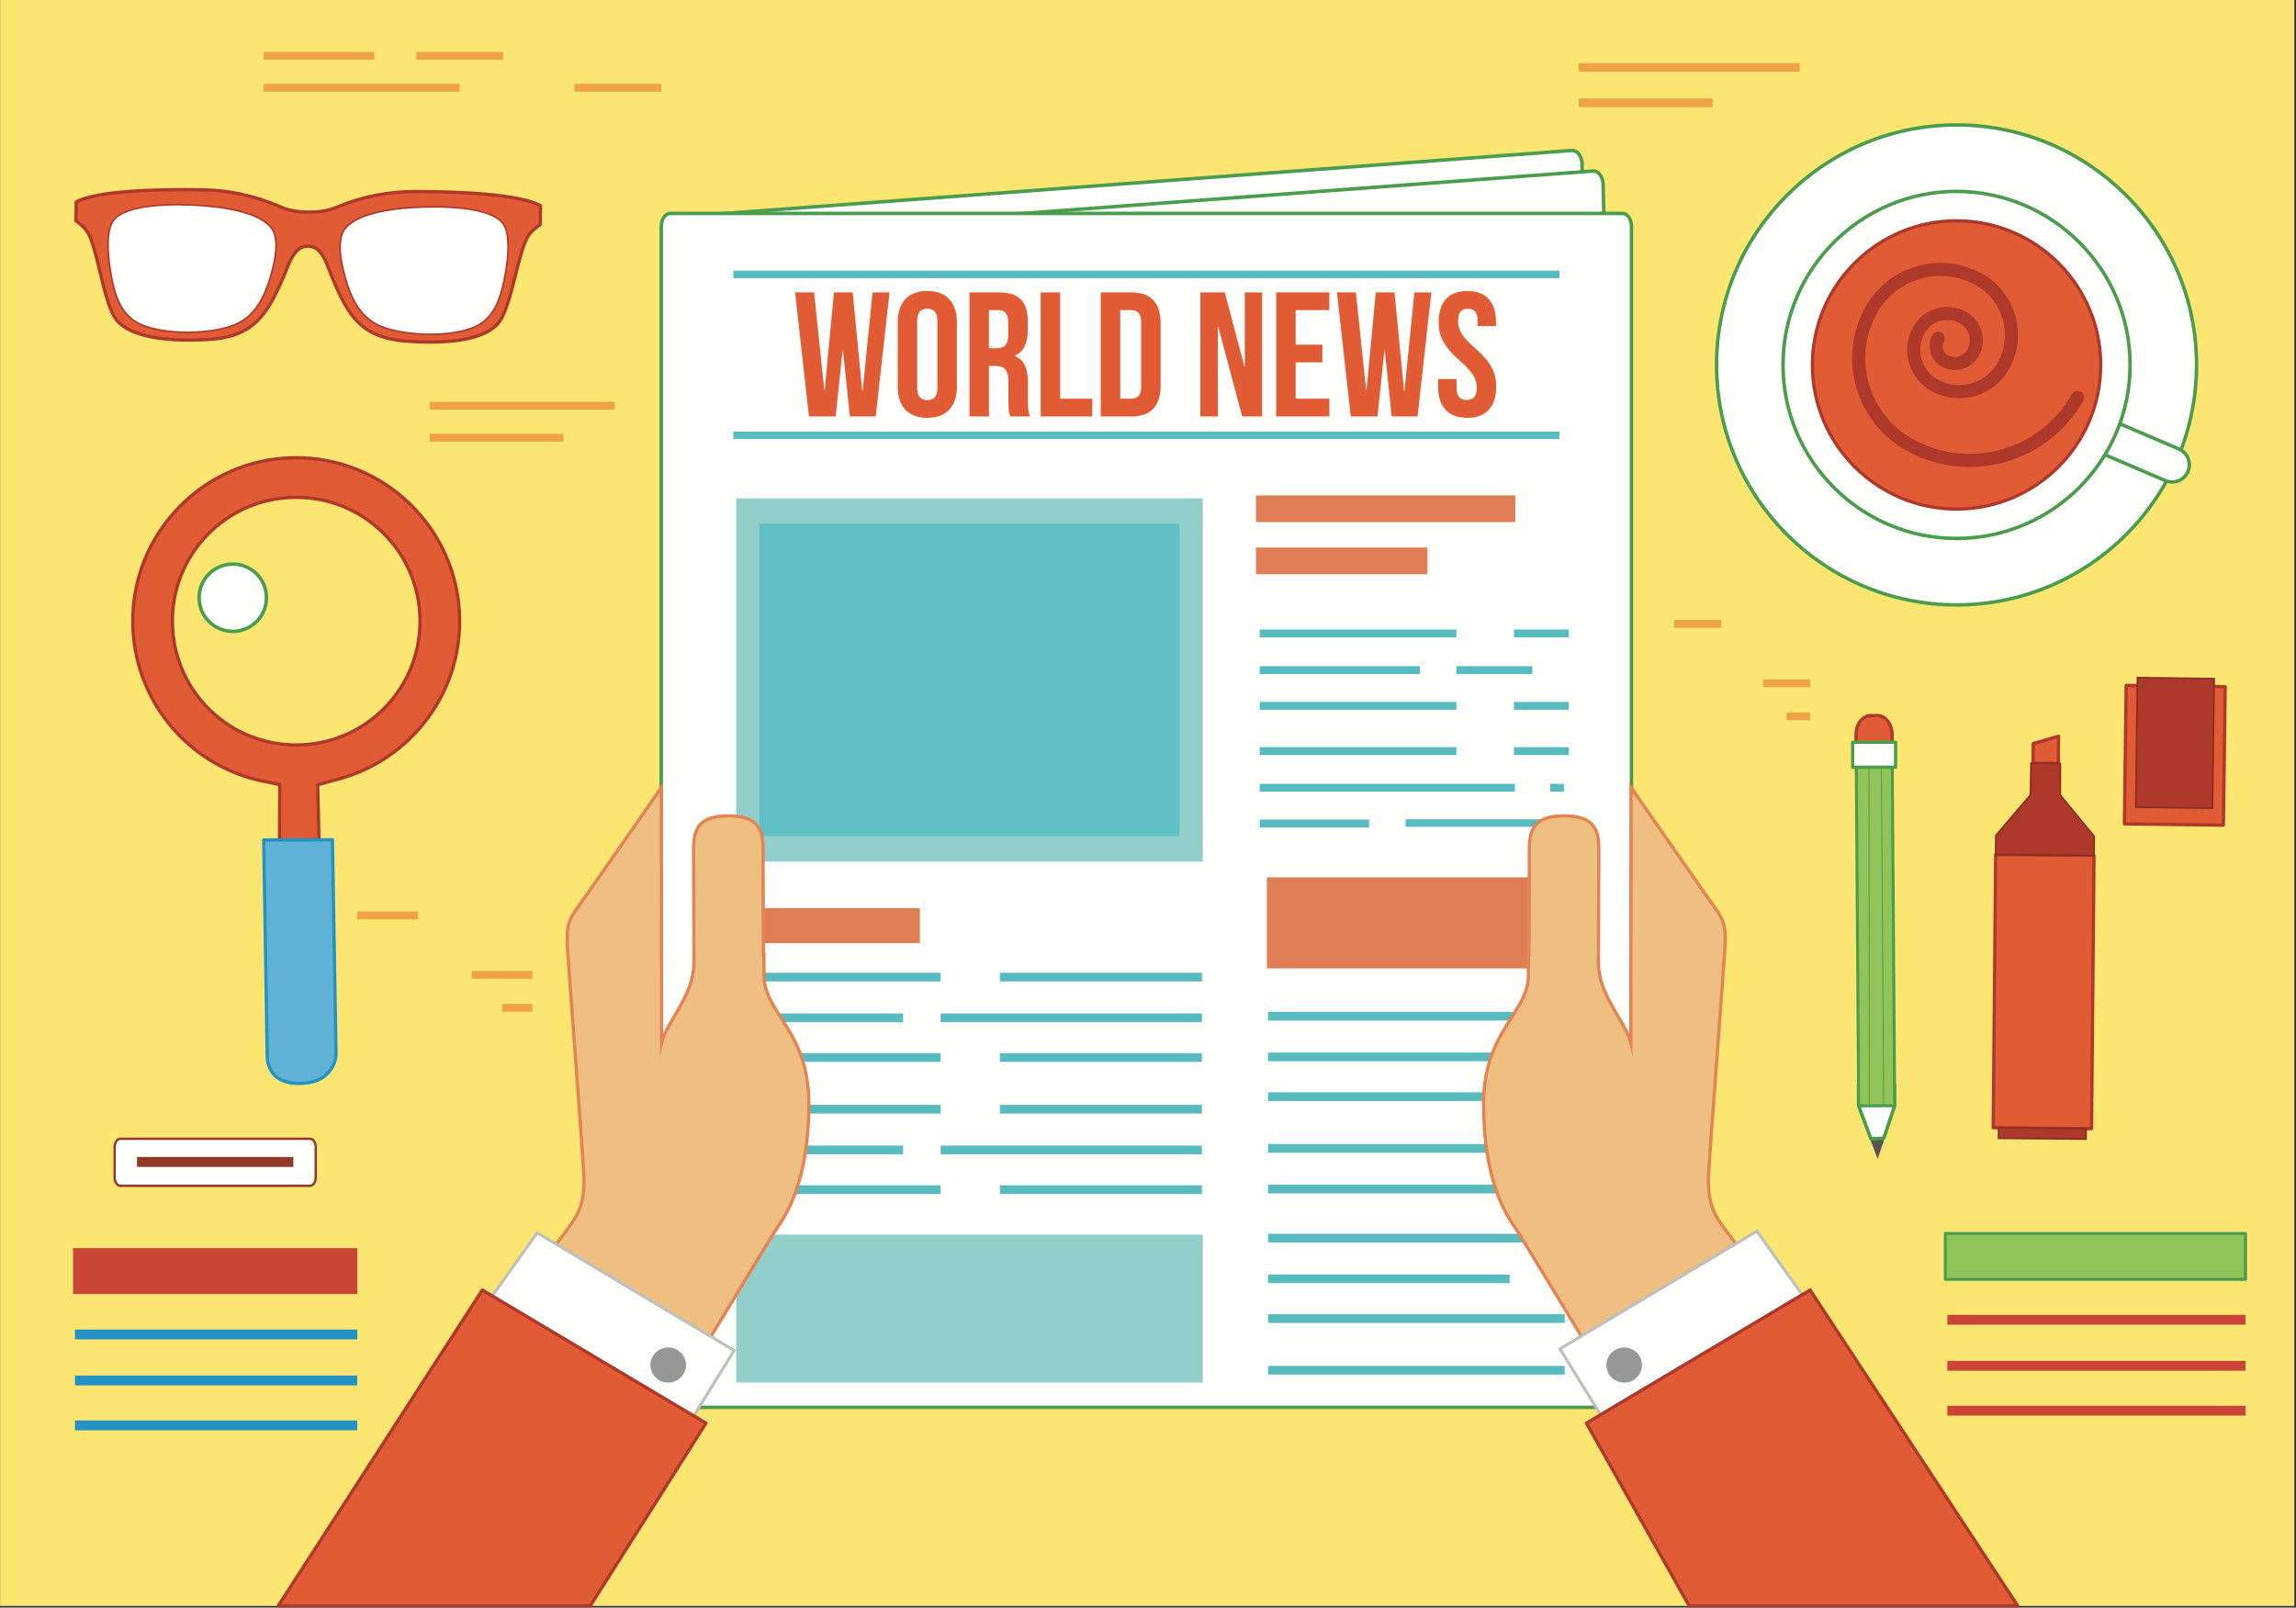 <?xml version="1.0" encoding="UTF-8"?>
<svg width="1401px" height="981px" viewBox="0 0 1401 981" version="1.1" xmlns="http://www.w3.org/2000/svg" xmlns:xlink="http://www.w3.org/1999/xlink">
    <rect x="0" y="0" width="1401" height="981" fill="#333333" stroke="none"/>
    <title>Group</title>
    <g id="Page-1" stroke="none" stroke-width="1" fill="none" fill-rule="evenodd">
        <g id="T_03">
            <g id="Group" transform="translate(0.06, 0)">
                <polygon id="Fill-1" fill="#FCE671" points="0 980 1399.92 980 1399.92 0 0 0"></polygon>
                <path d="M189.133,723.606 L73.342,723.606 C71.435,723.606 69.889,721.289 69.889,718.43 L69.889,700.112 C69.889,697.254 71.435,694.936 73.342,694.936 L189.133,694.936 C191.04,694.936 192.586,697.254 192.586,700.112 L192.586,718.43 C192.586,721.289 191.04,723.606 189.133,723.606" id="Fill-3" fill="#FFFFFE"></path>
                <path d="M73.342,695.655 C71.86,695.655 70.608,697.696 70.608,700.112 L70.608,718.431 C70.608,720.847 71.86,722.888 73.342,722.888 L189.133,722.888 C190.615,722.888 191.867,720.847 191.867,718.431 L191.867,700.112 C191.867,697.696 190.615,695.655 189.133,695.655 L73.342,695.655 Z M189.133,724.325 L73.342,724.325 C71.003,724.325 69.17,721.736 69.17,718.431 L69.17,700.112 C69.17,696.807 71.003,694.218 73.342,694.218 L189.133,694.218 C191.472,694.218 193.305,696.807 193.305,700.112 L193.305,718.431 C193.305,721.736 191.472,724.325 189.133,724.325 L189.133,724.325 Z" id="Fill-4" fill="#923A2A"></path>
                <polygon id="Fill-5" fill="#923A2A" points="83.535 712.098 178.94 712.098 178.94 706.018 83.535 706.018"></polygon>
                <polygon id="Fill-6" fill="#CB4438" points="44.508 789.672 217.967 789.672 217.967 761.653 44.508 761.653"></polygon>
                <polygon id="Fill-7" fill="#2592C4" points="45.682 817.335 217.967 817.335 217.967 811.33 45.682 811.33"></polygon>
                <polygon id="Fill-8" fill="#2592C4" points="45.682 845.415 217.967 845.415 217.967 839.41 45.682 839.41"></polygon>
                <polygon id="Fill-9" fill="#2592C4" points="45.682 872.818 217.967 872.818 217.967 866.812 45.682 866.812"></polygon>
                <polygon id="Fill-10" fill="#91C458" points="1186.96 780.715 1370.13 780.715 1370.13 752.695 1186.96 752.695"></polygon>
                <path d="M1187.86,779.813 L1369.22,779.813 L1369.22,753.597 L1187.86,753.597 L1187.86,779.813 Z M1370.13,781.616 L1186.96,781.616 C1186.46,781.616 1186.05,781.213 1186.05,780.715 L1186.05,752.695 C1186.05,752.197 1186.46,751.794 1186.96,751.794 L1370.13,751.794 C1370.62,751.794 1371.03,752.197 1371.03,752.695 L1371.03,780.715 C1371.03,781.213 1370.62,781.616 1370.13,781.616 L1370.13,781.616 Z" id="Fill-11" fill="#4C9C4E"></path>
                <polygon id="Fill-12" fill="#CB4438" points="1188.2 808.378 1370.13 808.378 1370.13 802.372 1188.2 802.372"></polygon>
                <polygon id="Fill-13" fill="#CB4438" points="1188.2 836.458 1370.13 836.458 1370.13 830.452 1188.2 830.452"></polygon>
                <polygon id="Fill-14" fill="#CB4438" points="1188.2 863.86 1370.13 863.86 1370.13 857.854 1188.2 857.854"></polygon>
                <polygon id="Fill-15" fill="#EFA246" points="963.256 43.826 1098.09 43.826 1098.09 38.543 963.256 38.543"></polygon>
                <polygon id="Fill-16" fill="#EFA246" points="963.256 65.37 1044.98 65.37 1044.98 60.087 963.256 60.087"></polygon>
                <polygon id="Fill-17" fill="#EFA246" points="262.078 250.008 375.071 250.008 375.071 245.235 262.078 245.235"></polygon>
                <polygon id="Fill-18" fill="#EFA246" points="1021.47 383.125 1050.17 383.125 1050.17 378.352 1021.47 378.352"></polygon>
                <polygon id="Fill-19" fill="#EFA246" points="262.078 269.47 343.798 269.47 343.798 264.698 262.078 264.698"></polygon>
                <polygon id="Fill-20" fill="#EFA246" points="160.862 36.482 228.276 36.482 228.276 31.709 160.862 31.709"></polygon>
                <polygon id="Fill-21" fill="#EFA246" points="160.862 55.943 280.406 55.943 280.406 51.171 160.862 51.171"></polygon>
                <polygon id="Fill-22" fill="#EFA246" points="253.905 36.482 306.906 36.482 306.906 31.709 253.905 31.709"></polygon>
                <polygon id="Fill-23" fill="#EFA246" points="350.434 55.943 403.436 55.943 403.436 51.171 350.434 51.171"></polygon>
                <polygon id="Fill-24" fill="#EFA246" points="1075.72 419.371 1104.42 419.371 1104.42 414.598 1075.72 414.598"></polygon>
                <polygon id="Fill-25" fill="#EFA246" points="1090.07 439.493 1104.42 439.493 1104.42 434.721 1090.07 434.721"></polygon>
                <polygon id="Fill-26" fill="#EFA246" points="217.967 561.019 254.919 561.019 254.919 556.247 217.967 556.247"></polygon>
                <polygon id="Fill-27" fill="#EFA246" points="287.816 597.265 324.767 597.265 324.767 592.493 287.816 592.493"></polygon>
                <polygon id="Fill-28" fill="#EFA246" points="306.291 617.388 324.767 617.388 324.767 612.615 306.291 612.615"></polygon>
                <polyline id="Fill-29" fill="#E15C34" points="1256.06 449.277 1240.59 453.766 1240.48 465.769 1255.91 465.909 1256.06 449.277"></polyline>
                <path d="M1241.49,464.778 L1254.92,464.9 L1255.05,450.612 L1241.59,454.519 L1241.49,464.778 Z M1255.91,466.909 C1255.91,466.909 1255.91,466.909 1255.9,466.909 L1240.48,466.769 C1239.92,466.764 1239.48,466.313 1239.48,465.76 L1239.59,453.757 C1239.6,453.315 1239.89,452.928 1240.31,452.805 L1255.78,448.316 C1256.08,448.229 1256.41,448.289 1256.67,448.48 C1256.92,448.671 1257.06,448.97 1257.06,449.286 L1256.91,465.918 C1256.91,466.183 1256.8,466.437 1256.61,466.622 C1256.42,466.806 1256.17,466.909 1255.91,466.909 L1255.91,466.909 Z" id="Fill-30" fill="#AE392B"></path>
                <polyline id="Fill-31" fill="#E15C34" points="1247.61 521.76 1217.69 521.489 1216.18 688.164 1246.1 688.435 1276.18 688.707 1277.69 522.032 1247.61 521.76"></polyline>
                <path d="M1217.19,687.173 L1275.19,687.698 L1276.68,523.023 L1218.68,522.498 L1217.19,687.173 Z M1276.18,689.707 C1276.18,689.707 1276.18,689.707 1276.17,689.707 L1216.17,689.164 C1215.91,689.162 1215.65,689.054 1215.47,688.865 C1215.28,688.676 1215.18,688.42 1215.18,688.155 L1216.69,521.48 C1216.7,520.928 1217.15,520.436 1217.7,520.489 L1277.7,521.032 C1277.97,521.035 1278.22,521.143 1278.41,521.331 C1278.59,521.521 1278.69,521.776 1278.69,522.041 L1277.18,688.716 C1277.18,689.266 1276.73,689.707 1276.18,689.707 L1276.18,689.707 Z" id="Fill-32" fill="#AE392B"></path>
                <polyline id="Fill-33" fill="#AE392B" points="1246.1 688.435 1219.49 688.194 1219.43 694.62 1246.04 694.861 1272.82 695.103 1272.87 688.678 1246.1 688.435"></polyline>
                <path d="M1219.94,694.125 L1272.32,694.599 L1272.37,689.173 L1219.98,688.699 L1219.94,694.125 Z M1273.31,695.608 L1218.93,695.115 L1218.99,687.689 L1273.38,688.183 L1273.31,695.608 L1273.31,695.608 Z" id="Fill-34" fill="#862E25"></path>
                <polyline id="Fill-35" fill="#AE392B" points="1257.12 485.19 1257.17 465.92 1248.12 465.838 1239.22 465.758 1238.93 485.026 1217.8 509.826 1217.69 521.489 1247.61 521.76 1277.69 522.032 1277.8 510.37 1257.12 485.19"></polyline>
                <path d="M1218.2,520.994 L1277.2,521.527 L1277.29,510.547 L1256.62,485.369 L1256.67,466.416 L1239.72,466.262 L1239.43,485.213 L1218.29,510.013 L1218.2,520.994 Z M1278.19,522.537 L1217.19,521.984 L1217.3,509.64 L1238.43,484.838 L1238.73,465.253 L1257.67,465.424 L1257.62,485.012 L1278.3,510.193 L1278.19,522.537 L1278.19,522.537 Z" id="Fill-36" fill="#862E25"></path>
                <polyline id="Fill-37" fill="#E15C34" points="1328.03 418.658 1297.34 418.263 1296.25 502.759 1326.94 503.153 1356.64 503.535 1357.73 419.04 1328.03 418.658"></polyline>
                <path d="M1297.26,501.771 L1355.65,502.522 L1356.71,420.027 L1298.32,419.275 L1297.26,501.771 Z M1356.64,504.535 L1356.63,504.535 L1296.24,503.759 C1295.97,503.755 1295.72,503.646 1295.53,503.457 C1295.35,503.267 1295.25,503.011 1295.25,502.746 L1296.33,418.25 C1296.34,417.985 1296.45,417.731 1296.64,417.546 C1296.83,417.361 1297.1,417.26 1297.35,417.263 L1357.74,418.04 C1358.29,418.047 1358.73,418.5 1358.73,419.053 L1357.64,503.548 C1357.63,504.096 1357.19,504.535 1356.64,504.535 L1356.64,504.535 Z" id="Fill-38" fill="#AE392B"></path>
                <polyline id="Fill-39" fill="#AE392B" points="1328.09 413.84 1304.19 413.532 1303.17 492.567 1327.07 492.875 1349.98 493.17 1351 414.135 1328.09 413.84"></polyline>
                <path d="M1303.68,492.074 L1349.49,492.663 L1350.49,414.628 L1304.68,414.039 L1303.68,492.074 Z M1350.48,493.677 L1302.66,493.061 L1302.67,492.561 L1303.69,413.026 L1351.51,413.641 L1351.5,414.141 L1350.48,493.677 L1350.48,493.677 Z" id="Fill-40" fill="#862E25"></path>
                <polyline id="Fill-41" fill="#535453" points="1145.65 705.786 1149.39 694.606 1141.56 694.876 1145.65 705.786"></polyline>
                <path d="M1142.27,695.352 L1145.62,704.291 L1148.69,695.131 L1142.27,695.352 Z M1145.67,707.281 L1140.85,694.4 L1150.1,694.082 L1145.67,707.281 L1145.67,707.281 Z" id="Fill-42" fill="#535453"></path>
                <path d="M1141.56,694.876 L1149.39,694.606 L1156.04,674.759 C1155.97,663.657 1155.96,662.133 1155.96,661.969 L1144.98,662.038 L1133.99,662.107 C1133.99,662.224 1134,663.538 1134.07,674.897 L1141.56,694.876" id="Fill-43" fill="#FFFFFE"></path>
                <path d="M1135.14,674.699 L1142.29,693.781 L1148.62,693.563 L1154.97,674.589 L1154.9,663.045 L1135.07,663.17 L1135.14,674.699 Z M1141.56,695.945 C1141.12,695.945 1140.72,695.67 1140.56,695.251 L1133.07,675.271 C1133.03,675.154 1133,675.029 1133,674.903 L1132.92,662.116 C1132.92,661.832 1133.03,661.56 1133.23,661.356 C1133.43,661.154 1133.7,661.04 1133.99,661.038 L1155.96,660.899 C1156.24,660.855 1156.51,661.009 1156.71,661.208 C1156.91,661.407 1157.03,661.679 1157.03,661.962 L1157.11,674.753 C1157.11,674.871 1157.09,674.988 1157.06,675.1 L1150.41,694.946 C1150.27,695.369 1149.88,695.66 1149.43,695.675 L1141.6,695.944 C1141.58,695.945 1141.57,695.945 1141.56,695.945 L1141.56,695.945 Z" id="Fill-44" fill="#4C9C4E"></path>
                <path d="M1154.46,448.227 C1154.41,441.81 1150.43,436.639 1145.58,436.67 L1141.22,436.697 C1136.35,436.728 1132.44,441.979 1132.49,448.417 L1132.54,454.624 L1154.51,454.624 L1154.46,448.227" id="Fill-45" fill="#E15C34"></path>
                <path d="M1133.53,453.624 L1153.5,453.624 L1153.46,448.235 C1153.41,442.399 1149.9,437.67 1145.62,437.67 C1145.61,437.67 1145.6,437.67 1145.59,437.67 L1141.23,437.697 C1139.56,437.708 1137.97,438.431 1136.63,439.79 C1134.64,441.815 1133.46,445.037 1133.49,448.409 L1133.53,453.624 Z M1154.51,455.624 L1132.54,455.624 C1131.99,455.624 1131.54,455.181 1131.54,454.632 L1131.49,448.425 C1131.46,444.476 1132.81,440.816 1135.21,438.385 C1136.93,436.641 1139.01,435.711 1141.21,435.697 L1145.57,435.67 C1145.59,435.67 1145.61,435.67 1145.62,435.67 C1151,435.67 1155.4,441.286 1155.46,448.219 L1155.51,454.616 C1155.51,454.882 1155.41,455.139 1155.22,455.328 C1155.03,455.518 1154.78,455.624 1154.51,455.624 L1154.51,455.624 Z" id="Fill-46" fill="#AE392B"></path>
                <path d="M1134.07,674.841 C1134.07,674.897 1156.04,674.759 1156.04,674.759 L1154.54,459.041 L1132.57,459.179 L1134.07,674.841" id="Fill-47" fill="#91C458"></path>
                <path d="M1134.97,673.952 C1137.91,673.955 1147.83,673.908 1155.13,673.863 L1153.65,459.948 L1133.48,460.075 L1134.97,673.952 Z M1138.62,675.75 C1133.71,675.75 1133.63,675.673 1133.44,675.48 C1133.27,675.313 1133.17,675.085 1133.17,674.847 L1131.67,459.185 C1131.67,458.946 1131.76,458.716 1131.93,458.545 C1132.1,458.375 1132.33,458.278 1132.57,458.277 L1154.54,458.139 C1155.04,458.139 1155.44,458.539 1155.45,459.035 L1156.94,674.754 C1156.95,674.993 1156.85,675.223 1156.68,675.394 C1156.52,675.563 1156.29,675.66 1156.05,675.661 C1147.2,675.717 1141.86,675.75 1138.62,675.75 L1138.62,675.75 Z" id="Fill-48" fill="#4C9C4E"></path>
                <polyline id="Fill-49" fill="#4B9C4D" points="1148.2 459.4 1149.63 674.909 1149.07 674.916 1147.63 459.407 1148.2 459.4"></polyline>
                <polyline id="Fill-50" fill="#4B9C4D" points="1140.65 459.452 1140.78 674.967 1140.21 674.968 1140.09 459.452 1140.65 459.452"></polyline>
                <polygon id="Fill-51" fill="#FFFFFE" points="1130.44 468.192 1156.61 468.192 1156.61 452.949 1130.44 452.949"></polygon>
                <path d="M1131.44,467.192 L1155.61,467.192 L1155.61,453.949 L1131.44,453.949 L1131.44,467.192 Z M1156.61,469.192 L1130.44,469.192 C1129.88,469.192 1129.44,468.745 1129.44,468.192 L1129.44,452.949 C1129.44,452.396 1129.88,451.949 1130.44,451.949 L1156.61,451.949 C1157.16,451.949 1157.61,452.396 1157.61,452.949 L1157.61,468.192 C1157.61,468.745 1157.16,469.192 1156.61,469.192 L1156.61,469.192 Z" id="Fill-52" fill="#4C9C4E"></path>
                <path d="M1340.25,222.695 C1340.25,303.575 1274.69,369.14 1193.81,369.14 C1112.93,369.14 1047.37,303.575 1047.37,222.695 C1047.37,141.818 1112.93,76.25 1193.81,76.25 C1274.69,76.25 1340.25,141.818 1340.25,222.695" id="Fill-53" fill="#FFFFFE"></path>
                <path d="M1193.81,77.319 C1113.65,77.319 1048.44,142.535 1048.44,222.695 C1048.44,302.855 1113.65,368.07 1193.81,368.07 C1273.97,368.07 1339.19,302.855 1339.19,222.695 C1339.19,142.535 1273.97,77.319 1193.81,77.319 Z M1193.81,370.209 C1112.47,370.209 1046.3,304.034 1046.3,222.695 C1046.3,141.355 1112.47,75.181 1193.81,75.181 C1275.15,75.181 1341.32,141.355 1341.32,222.695 C1341.32,304.034 1275.15,370.209 1193.81,370.209 L1193.81,370.209 Z" id="Fill-54" fill="#4C9C4E"></path>
                <path d="M1334.96,287.811 C1332.65,293.128 1326.46,295.568 1321.14,293.256 L1284.26,277.48 C1278.94,275.172 1276.5,268.986 1278.81,263.669 C1281.12,258.351 1287.31,255.916 1292.62,258.225 L1329.51,274.002 C1334.83,276.311 1337.27,282.494 1334.96,287.811" id="Fill-55" fill="#FFFFFE"></path>
                <path d="M1288.44,258.42 C1287.27,258.42 1286.1,258.64 1284.98,259.082 C1282.64,260.005 1280.8,261.786 1279.79,264.095 C1278.79,266.405 1278.75,268.967 1279.67,271.311 C1280.59,273.654 1282.37,275.497 1284.68,276.5 L1321.57,292.272 C1323.88,293.28 1326.44,293.323 1328.79,292.399 C1331.13,291.476 1332.97,289.695 1333.98,287.385 C1334.98,285.075 1335.02,282.513 1334.1,280.17 C1333.18,277.828 1331.4,275.985 1329.09,274.983 L1292.2,259.208 C1290.99,258.683 1289.72,258.42 1288.44,258.42 Z M1325.33,295.202 C1323.76,295.202 1322.2,294.879 1320.72,294.236 L1283.84,278.464 C1281,277.231 1278.81,274.97 1277.68,272.095 C1276.55,269.22 1276.6,266.077 1277.83,263.243 C1279.06,260.409 1281.32,258.225 1284.2,257.092 C1287.07,255.958 1290.22,256.014 1293.05,257.244 L1329.93,273.019 C1332.77,274.251 1334.96,276.512 1336.09,279.386 C1337.22,282.26 1337.17,285.404 1335.94,288.237 C1334.71,291.071 1332.45,293.256 1329.57,294.389 C1328.2,294.931 1326.76,295.202 1325.33,295.202 L1325.33,295.202 Z" id="Fill-56" fill="#4C9C4E"></path>
                <path d="M1299.7,222.695 C1299.7,281.176 1252.29,328.584 1193.81,328.584 C1135.33,328.584 1087.92,281.176 1087.92,222.695 C1087.92,164.216 1135.33,116.806 1193.81,116.806 C1252.29,116.806 1299.7,164.216 1299.7,222.695" id="Fill-57" fill="#FFFFFE"></path>
                <path d="M1193.81,117.875 C1136.01,117.875 1088.99,164.897 1088.99,222.695 C1088.99,280.492 1136.01,327.514 1193.81,327.514 C1251.61,327.514 1298.63,280.492 1298.63,222.695 C1298.63,164.897 1251.61,117.875 1193.81,117.875 Z M1193.81,329.653 C1134.83,329.653 1086.85,281.672 1086.85,222.695 C1086.85,163.718 1134.83,115.737 1193.81,115.737 C1252.79,115.737 1300.77,163.718 1300.77,222.695 C1300.77,281.672 1252.79,329.653 1193.81,329.653 L1193.81,329.653 Z" id="Fill-58" fill="#4C9C4E"></path>
                <path d="M1281.77,222.695 C1281.77,271.276 1242.39,310.658 1193.81,310.658 C1145.23,310.658 1105.85,271.276 1105.85,222.695 C1105.85,174.114 1145.23,134.732 1193.81,134.732 C1242.39,134.732 1281.77,174.114 1281.77,222.695" id="Fill-59" fill="#E15C34"></path>
                <path d="M1193.81,135.732 C1145.86,135.732 1106.85,174.743 1106.85,222.695 C1106.85,270.646 1145.86,309.658 1193.81,309.658 C1241.76,309.658 1280.77,270.646 1280.77,222.695 C1280.77,174.743 1241.76,135.732 1193.81,135.732 Z M1193.81,311.658 C1144.76,311.658 1104.85,271.75 1104.85,222.695 C1104.85,173.641 1144.76,133.732 1193.81,133.732 C1242.87,133.732 1282.77,173.641 1282.77,222.695 C1282.77,271.75 1242.87,311.658 1193.81,311.658 L1193.81,311.658 Z" id="Fill-60" fill="#AE392B"></path>
                <path d="M1201.76,284.997 C1188.29,284.997 1174.97,281.537 1162.91,274.749 C1147.92,266.316 1137.12,252.552 1132.49,235.993 C1127.85,219.434 1129.94,202.061 1138.38,187.076 C1145.23,174.901 1156.41,166.123 1169.86,162.358 C1183.32,158.594 1197.43,160.294 1209.61,167.145 C1230.1,178.675 1237.38,204.726 1225.86,225.217 C1216.41,241.992 1195.08,247.961 1178.31,238.521 C1171.62,234.758 1166.8,228.615 1164.73,221.225 C1162.66,213.835 1163.6,206.082 1167.36,199.394 C1173.79,187.964 1188.32,183.899 1199.75,190.331 C1204.37,192.928 1207.69,197.167 1209.12,202.267 C1210.55,207.367 1209.9,212.718 1207.31,217.333 C1202.8,225.34 1192.62,228.187 1184.61,223.682 C1181.33,221.832 1178.95,218.811 1177.94,215.176 C1176.92,211.542 1177.38,207.729 1179.23,204.439 C1180.31,202.515 1182.75,201.831 1184.68,202.916 C1186.6,203.999 1187.29,206.438 1186.2,208.363 C1185.4,209.79 1185.2,211.444 1185.64,213.021 C1186.08,214.597 1187.11,215.908 1188.54,216.71 C1192.7,219.051 1197.99,217.571 1200.33,213.41 C1201.88,210.657 1202.27,207.465 1201.42,204.422 C1200.57,201.38 1198.58,198.852 1195.83,197.302 C1188.24,193.034 1178.6,195.733 1174.33,203.317 C1171.62,208.143 1170.94,213.737 1172.43,219.069 C1173.93,224.402 1177.41,228.834 1182.23,231.549 C1195.16,238.827 1211.61,234.226 1218.88,221.293 C1228.25,204.647 1222.33,183.484 1205.68,174.117 C1195.37,168.313 1183.41,166.875 1172.02,170.063 C1160.62,173.251 1151.15,180.687 1145.35,190.999 C1137.96,204.122 1136.13,219.336 1140.19,233.837 C1144.25,248.338 1153.71,260.392 1166.83,267.777 C1183.47,277.138 1202.76,279.462 1221.14,274.317 C1239.53,269.173 1254.81,257.178 1264.17,240.542 C1265.25,238.617 1267.69,237.932 1269.62,239.017 C1271.54,240.1 1272.22,242.54 1271.14,244.464 C1260.73,262.964 1243.74,276.302 1223.3,282.021 C1216.18,284.012 1208.95,284.997 1201.76,284.997" id="Fill-61" fill="#AE392B"></path>
                <path d="M235.008,431.619 C206.043,461.569 158.099,462.377 128.135,433.408 C98.181,404.429 97.376,356.459 126.35,326.499 C155.326,296.538 203.277,295.741 233.245,324.724 C263.204,353.697 263.993,401.648 235.008,431.619 Z M179.01,279.355 C152.377,279.802 127.508,290.598 108.987,309.749 C90.476,328.889 80.526,354.097 80.975,380.724 C81.734,426.135 113.069,465.31 157.152,475.997 L170.609,478.784 L170.466,535.598 L195.096,533.442 L193.782,478.903 L207.448,475.136 C224.47,470.403 240.001,461.142 252.363,448.36 C270.877,429.216 280.829,404.025 280.392,377.402 C279.456,322.425 233.988,278.452 179.01,279.355 L179.01,279.355 Z" id="Fill-62" fill="#E15C34"></path>
                <path d="M180.72,304.497 C180.293,304.497 179.87,304.5 179.442,304.507 C159.497,304.839 140.897,312.896 127.069,327.195 C98.475,356.762 99.265,404.086 128.831,432.689 C143.287,446.665 161.991,453.618 180.667,453.62 C200.188,453.62 219.681,446.028 234.289,430.923 C262.891,401.349 262.11,354.031 232.55,325.442 C218.554,311.907 200.19,304.497 180.72,304.497 Z M180.667,455.619 C161.487,455.619 142.286,448.479 127.441,434.126 C97.082,404.757 96.27,356.164 125.632,325.804 C139.831,311.122 158.93,302.848 179.409,302.508 C199.894,302.182 219.254,309.802 233.94,324.005 C264.293,353.359 265.095,401.947 235.726,432.314 L235.008,431.619 L235.726,432.314 C220.728,447.822 200.709,455.619 180.667,455.619 Z M179.027,280.354 C152.662,280.797 128.043,291.483 109.706,310.444 C91.378,329.395 81.53,354.348 81.975,380.707 C82.726,425.658 113.737,464.443 157.387,475.025 L170.811,477.805 C171.277,477.901 171.61,478.311 171.609,478.787 L171.469,534.506 L194.074,532.527 L192.783,478.927 C192.771,478.468 193.074,478.061 193.517,477.939 L207.183,474.172 C224.028,469.488 239.403,460.322 251.644,447.665 C269.97,428.716 279.824,403.769 279.392,377.418 C278.465,323.004 233.43,279.44 179.027,280.354 Z M170.466,536.598 C170.217,536.598 169.975,536.504 169.79,536.334 C169.583,536.145 169.466,535.876 169.466,535.595 L169.607,479.598 L156.949,476.976 C112.381,466.172 80.742,426.602 79.975,380.74 C79.521,353.848 89.569,328.389 108.268,309.054 C126.977,289.709 152.094,278.806 178.994,278.354 C234.484,277.414 280.447,321.868 281.392,377.385 C281.832,404.27 271.779,429.723 253.082,449.056 C240.594,461.968 224.906,471.32 207.716,476.1 L194.801,479.659 L196.096,533.417 C196.108,533.945 195.709,534.392 195.184,534.438 L170.554,536.594 C170.524,536.598 170.495,536.598 170.466,536.598 L170.466,536.598 Z" id="Fill-63" fill="#AE392B"></path>
                <path d="M163.02,645.228 C163.031,645.41 163.038,651.729 167.587,656.223 C171.023,659.609 176.25,661.272 183.122,661.154 C190.413,661.022 196.061,658.958 199.876,655.013 C204.466,650.267 204.962,644.251 204.975,644.206 L202.808,512.475 L160.862,512.602 L163.02,645.228" id="Fill-64" fill="#61B2D7"></path>
                <path d="M164.02,645.207 C164.02,645.223 164.021,645.237 164.021,645.242 C164.049,646.28 164.384,651.654 168.29,655.511 C171.532,658.705 176.526,660.27 183.105,660.154 C190.135,660.026 195.536,658.063 199.157,654.317 C203.083,650.259 203.855,645.192 203.975,644.155 L201.825,513.477 L161.878,513.599 L164.02,645.207 Z M182.444,662.16 C175.638,662.16 170.406,660.403 166.886,656.935 C162.434,652.539 162.053,646.468 162.021,645.296 C162.021,645.292 162.02,645.247 162.02,645.244 L159.862,512.618 C159.857,512.351 159.96,512.093 160.148,511.901 C160.335,511.71 160.591,511.603 160.859,511.602 L202.805,511.475 C202.806,511.475 202.807,511.475 202.808,511.475 C203.354,511.475 203.799,511.912 203.808,512.458 L205.976,644.189 C205.976,644.241 205.973,644.293 205.966,644.344 C205.837,645.479 204.992,651.162 200.595,655.708 C196.592,659.848 190.72,662.016 183.14,662.154 C182.906,662.158 182.674,662.16 182.444,662.16 L182.444,662.16 Z" id="Fill-65" fill="#2592C4"></path>
                <path d="M156.274,349.981 C164.43,357.869 164.647,370.875 156.759,379.032 C148.871,387.188 135.865,387.405 127.708,379.517 C119.552,371.629 119.334,358.623 127.223,350.466 C135.111,342.31 148.117,342.093 156.274,349.981" id="Fill-66" fill="#FFFFFE"></path>
                <path d="M141.994,345.283 C136.897,345.283 131.806,347.265 127.991,351.209 C124.375,354.949 122.431,359.873 122.518,365.075 C122.605,370.276 124.712,375.132 128.452,378.749 C136.171,386.213 148.524,386.007 155.991,378.289 C159.607,374.549 161.551,369.625 161.464,364.423 C161.377,359.222 159.269,354.366 155.53,350.749 C151.755,347.099 146.872,345.283 141.994,345.283 Z M141.987,386.353 C136.573,386.353 131.155,384.338 126.965,380.286 C122.815,376.272 120.476,370.883 120.379,365.11 C120.283,359.338 122.44,353.873 126.454,349.723 C134.739,341.156 148.449,340.926 157.017,349.212 C161.167,353.226 163.506,358.615 163.602,364.388 C163.699,370.16 161.541,375.625 157.528,379.775 C153.295,384.152 147.644,386.353 141.987,386.353 L141.987,386.353 Z" id="Fill-67" fill="#4C9C4E"></path>
                <path d="M307.913,166.392 C305.409,180.712 301.781,191.752 292.226,197.562 C278.246,206.069 243.301,205.096 229.181,197.042 C219.735,191.662 214.572,182.069 210.896,168.675 C209.118,162.206 206.478,151.345 208.895,143.526 C212.383,132.264 234.081,128.178 251.362,127.121 C269.634,126.006 299.946,126.507 306.834,137.28 C310.805,143.486 309.568,156.935 307.913,166.392 Z M164.64,168.293 C160.746,181.625 155.428,191.131 145.892,196.354 C131.64,204.174 96.684,204.57 82.848,195.834 C73.389,189.866 69.941,178.768 67.675,164.408 C66.177,154.926 65.165,141.459 69.238,135.319 C76.303,124.661 106.618,124.66 124.867,126.076 C142.127,127.419 163.756,131.863 167.055,143.181 C169.343,151.039 166.527,161.855 164.64,168.293 Z M329.786,125.561 C316.849,118.307 279.075,116.914 253.266,116.862 C237.287,116.83 221.453,119.904 206.654,125.928 C204.405,126.844 202.79,127.486 202.419,127.598 C198.203,128.864 194.029,129.404 189.887,129.444 L189.887,129.393 C189.291,129.416 188.692,129.43 188.094,129.433 C187.491,129.42 186.892,129.396 186.296,129.363 L186.296,129.414 C182.158,129.306 177.992,128.697 173.797,127.362 C173.424,127.243 171.786,126.56 169.512,125.592 C154.833,119.341 139.075,116.02 123.122,115.789 C97.325,115.415 59.52,116.186 46.434,123.235 C46.425,123.239 46.42,123.249 46.421,123.258 C46.519,130.25 46.219,134.576 46.212,134.659 C46.212,134.663 46.212,134.658 46.212,134.661 C46.297,134.719 51.621,138.477 53.612,142 C60.004,153.319 63.366,187.415 71.819,196.188 C82.37,207.129 106.561,208.256 126.405,207.217 C155.835,205.681 163.488,190.621 173.017,168.802 C176.232,161.434 178.75,151.635 186.123,150.377 L186.123,150.378 C186.749,150.286 187.347,150.241 187.923,150.238 C188.492,150.25 189.089,150.305 189.714,150.408 L189.714,150.406 C197.066,151.787 199.42,161.626 202.513,169.046 C211.683,191.019 219.084,206.203 248.488,208.225 C268.312,209.592 292.516,208.864 303.243,198.098 C311.841,189.467 315.492,155.429 322.073,144.216 C324.033,140.872 329.122,137.364 329.619,137.026 L329.786,125.561 L329.786,125.561 Z" id="Fill-68" fill="#E15C34"></path>
                <path d="M108.523,126.424 C91.046,126.424 74.701,128.889 70.071,135.872 C67.046,140.431 66.533,150.775 68.663,164.252 C70.919,178.551 74.285,189.25 83.382,194.988 C97.507,203.906 131.873,202.906 145.411,195.477 C153.961,190.794 159.425,182.58 163.68,168.013 C163.68,168.013 163.68,168.013 163.681,168.012 C165.74,160.986 168.231,150.796 166.095,143.46 C162.549,131.295 136.027,127.948 124.789,127.074 C119.471,126.661 113.941,126.424 108.523,126.424 Z M114.081,203.288 C101.803,203.288 89.519,201.229 82.314,196.679 C72.581,190.54 69.028,179.4 66.687,164.564 C65.391,156.357 63.889,141.572 68.404,134.766 C76.638,122.346 113.765,124.212 124.944,125.08 C139.418,126.206 164.26,130.018 168.015,142.901 C170.298,150.74 167.73,161.308 165.6,168.575 C161.241,183.497 155.311,192.335 146.373,197.231 C139.297,201.114 126.692,203.288 114.081,203.288 Z M264.521,127.712 C260.132,127.712 255.713,127.857 251.423,128.119 C240.173,128.807 213.6,131.716 209.851,143.822 C207.597,151.112 209.918,161.346 211.86,168.41 C215.877,183.045 221.205,191.348 229.676,196.172 C243.088,203.823 277.434,205.392 291.706,196.708 C300.893,191.121 304.435,180.479 306.928,166.219 C309.281,152.778 308.94,142.427 305.992,137.819 C301.206,130.335 283.159,127.712 264.521,127.712 Z M262.675,204.515 C249.472,204.515 236.03,202.1 228.685,197.91 C219.831,192.867 214.047,183.932 209.932,168.94 C207.923,161.635 205.532,151.021 207.94,143.23 C211.91,130.411 236.811,127.009 251.301,126.123 C262.498,125.44 299.649,124.187 307.677,136.742 C312.078,143.621 310.331,158.379 308.897,166.564 C306.311,181.36 302.575,192.439 292.746,198.417 C285.822,202.629 274.342,204.515 262.675,204.515 Z M187.918,149.238 C188.57,149.251 189.221,149.313 189.876,149.421 C196.567,150.676 199.414,158.18 201.926,164.801 C202.439,166.153 202.923,167.43 203.436,168.661 C212.883,191.298 220.116,205.272 248.557,207.228 C275.989,209.118 294.148,205.81 302.535,197.393 C307.212,192.697 310.437,179.88 313.557,167.486 C315.989,157.821 318.287,148.693 321.211,143.71 C323.009,140.642 327.201,137.51 328.626,136.499 L328.777,126.153 C318.644,120.881 291.9,117.94 253.264,117.862 C253.18,117.862 253.096,117.862 253.012,117.862 C237.159,117.862 221.69,120.887 207.031,126.855 C203.653,128.229 202.945,128.484 202.706,128.555 C198.621,129.783 194.431,130.4 189.897,130.444 C189.777,130.442 189.699,130.431 189.606,130.403 C189.104,130.42 188.601,130.43 188.101,130.433 C187.562,130.422 187.047,130.403 186.538,130.377 C186.451,130.403 186.36,130.416 186.269,130.414 C181.738,130.295 177.559,129.609 173.494,128.314 C173.251,128.237 172.534,127.966 169.12,126.512 C154.51,120.291 139.029,117.02 123.107,116.789 C84.473,116.225 57.665,118.733 47.428,123.845 C47.488,129.174 47.32,132.838 47.245,134.174 C48.625,135.2 52.731,138.408 54.483,141.508 C57.314,146.521 59.506,155.65 61.828,165.315 C64.827,177.799 67.927,190.708 72.54,195.494 C80.79,204.048 98.894,207.659 126.353,206.219 C154.821,204.733 162.283,190.88 172.101,168.402 C172.634,167.18 173.14,165.911 173.675,164.567 C176.296,157.989 179.267,150.533 185.954,149.391 C186.639,149.291 187.292,149.241 187.918,149.238 Z M262.497,209.738 C258.102,209.738 253.411,209.567 248.419,209.223 C219.397,207.227 211.367,192.858 201.59,169.431 C201.064,168.17 200.552,166.818 200.056,165.51 C197.617,159.082 195.096,152.434 189.529,151.389 C188.987,151.301 188.432,151.249 187.902,151.238 C187.392,151.241 186.834,151.284 186.268,151.367 C180.709,152.315 178.078,158.92 175.533,165.308 C175.015,166.607 174.48,167.95 173.934,169.202 C163.773,192.465 155.508,206.7 126.457,208.216 C98.392,209.685 79.769,205.872 71.1,196.882 C66.109,191.704 62.944,178.526 59.883,165.782 C57.595,156.257 55.435,147.26 52.742,142.492 C50.883,139.203 45.69,135.515 45.638,135.478 C45.352,135.276 45.191,134.937 45.213,134.588 C45.219,134.545 45.518,130.201 45.42,123.272 C45.415,122.913 45.617,122.555 45.927,122.373 C58.934,115.366 95.091,114.382 123.137,114.789 C139.319,115.023 155.054,118.349 169.904,124.672 C173.143,126.051 173.923,126.352 174.101,126.409 C177.898,127.618 181.806,128.272 186.037,128.406 C186.138,128.374 186.244,128.358 186.351,128.365 C186.936,128.397 187.524,128.42 188.117,128.433 C188.675,128.43 189.263,128.416 189.849,128.394 C189.963,128.388 190.082,128.405 190.192,128.44 C194.414,128.374 198.323,127.784 202.131,126.64 C202.305,126.588 203.075,126.306 206.277,125.002 C221.255,118.905 237.057,115.86 253.268,115.862 C281.318,115.918 317.448,117.496 330.275,124.689 C330.595,124.868 330.791,125.208 330.786,125.576 L330.619,137.041 C330.614,137.367 330.451,137.67 330.181,137.853 C328.193,139.206 324.429,142.174 322.936,144.722 C320.156,149.458 317.893,158.452 315.497,167.974 C312.311,180.631 309.018,193.719 303.952,198.804 C296.707,206.075 282.79,209.738 262.497,209.738 L262.497,209.738 Z" id="Fill-69" fill="#AE392B"></path>
                <path d="M306.855,137.288 C299.967,126.516 269.658,126.015 251.387,127.131 C234.107,128.186 212.407,132.271 208.922,143.535 C206.5,151.354 209.141,162.214 210.919,168.687 C214.597,182.075 219.756,191.669 229.203,197.052 C243.327,205.105 278.268,206.079 292.25,197.572 C301.803,191.759 305.435,180.722 307.937,166.396 C309.594,156.942 310.829,143.495 306.855,137.288" id="Fill-70" fill="#FFFFFE"></path>
                <path d="M124.853,126.069 C106.605,124.652 76.289,124.652 69.226,135.312 C65.156,141.45 66.167,154.915 67.662,164.397 C69.929,178.762 73.378,189.859 82.838,195.828 C96.672,204.564 131.627,204.169 145.881,196.348 C155.416,191.121 160.734,181.615 164.631,168.286 C166.517,161.846 169.334,151.028 167.044,143.174 C163.746,131.854 142.115,127.411 124.853,126.069" id="Fill-71" fill="#FFFFFE"></path>
                <path d="M494.703,856.723 L417.914,140.185 C417.45,135.85 419.515,132.041 422.504,131.72 L958.986,91.828 C961.975,91.508 964.8,94.792 965.265,99.128 L982.008,797.842 L494.703,856.723" id="Fill-72" fill="#FFFFFE"></path>
                <path d="M959.389,92.875 C959.292,92.875 959.196,92.875 959.1,92.891 L422.583,132.787 C420.248,133.038 418.581,136.375 418.977,140.071 L495.651,855.531 L980.916,796.896 L964.195,99.153 C963.821,95.693 961.656,92.875 959.389,92.875 Z M494.704,857.792 C494.463,857.792 494.228,857.711 494.038,857.56 C493.814,857.382 493.671,857.121 493.64,856.837 L416.851,140.299 C416.323,135.366 418.807,131.041 422.39,130.657 L958.906,90.761 C962.442,90.375 965.799,94.081 966.328,99.014 L983.077,797.816 C983.09,798.367 982.683,798.837 982.136,798.903 L494.832,857.784 C494.789,857.792 494.746,857.792 494.704,857.792 L494.704,857.792 Z" id="Fill-73" fill="#4C9C4E"></path>
                <path d="M500.956,830.032 L430.782,152.737 C430.317,148.402 432.382,144.593 435.371,144.273 L971.853,104.38 C974.842,104.06 977.668,107.345 978.132,111.68 L994.876,810.394 L500.956,830.032" id="Fill-74" fill="#FFFFFE"></path>
                <path d="M972.257,105.428 C972.16,105.428 972.064,105.428 971.968,105.444 L435.451,145.339 C433.116,145.59 431.449,148.927 431.845,152.624 L501.916,828.924 L993.781,809.367 L977.063,111.706 C976.689,108.245 974.524,105.428 972.257,105.428 Z M500.955,831.102 C500.41,831.102 499.949,830.689 499.892,830.143 L429.718,152.848 C429.19,147.918 431.675,143.593 435.258,143.209 L971.774,103.314 C975.325,102.94 978.667,106.634 979.196,111.566 L995.945,810.368 C995.959,810.952 995.502,811.438 994.919,811.462 L500.998,831.102 C500.983,831.102 500.969,831.102 500.955,831.102 L500.955,831.102 Z" id="Fill-75" fill="#4C9C4E"></path>
                <path d="M995.451,858.804 L995.451,138.163 C995.451,133.803 992.992,130.235 989.986,130.235 L408.901,130.235 C405.895,130.235 403.436,133.803 403.436,138.163 L403.436,858.804 L995.451,858.804" id="Fill-76" fill="#FFFFFE"></path>
                <path d="M404.505,857.734 L994.382,857.734 L994.382,138.163 C994.382,134.445 992.368,131.305 989.985,131.305 L408.901,131.305 C406.518,131.305 404.505,134.445 404.505,138.163 L404.505,857.734 Z M995.451,859.873 L403.436,859.873 C402.845,859.873 402.367,859.395 402.367,858.804 L402.367,138.163 C402.367,133.202 405.298,129.166 408.901,129.166 L989.985,129.166 C993.589,129.166 996.52,133.202 996.52,138.163 L996.52,858.804 C996.52,859.395 996.042,859.873 995.451,859.873 L995.451,859.873 Z" id="Fill-77" fill="#4C9C4E"></path>
                <polyline id="Fill-78" fill="#E15C34" points="514.298 213.787 514.082 213.787 509.865 254.117 493.539 254.117 485.105 178.43 496.674 178.43 502.945 238.114 503.162 238.114 508.784 178.43 520.245 178.43 526.083 238.547 526.3 238.547 532.355 178.43 542.735 178.43 534.301 254.117 518.515 254.117 514.298 213.787"></polyline>
                <path d="M559.598,236.709 C559.598,242.115 561.976,244.169 565.761,244.169 C569.545,244.169 571.924,242.115 571.924,236.709 L571.924,195.838 C571.924,190.432 569.545,188.377 565.761,188.377 C561.976,188.377 559.598,190.432 559.598,195.838 L559.598,236.709 Z M547.704,196.595 C547.704,184.485 554.083,177.565 565.761,177.565 C577.438,177.565 583.817,184.485 583.817,196.595 L583.817,235.952 C583.817,248.062 577.438,254.981 565.761,254.981 C554.083,254.981 547.704,248.062 547.704,235.952 L547.704,196.595 L547.704,196.595 Z" id="Fill-79" fill="#E15C34"></path>
                <path d="M603.385,189.242 L603.385,212.489 L608.034,212.489 C612.467,212.489 615.17,210.543 615.17,204.488 L615.17,197.027 C615.17,191.621 613.332,189.242 609.116,189.242 L603.385,189.242 Z M616.36,254.117 C615.711,252.17 615.279,250.981 615.279,244.818 L615.279,232.924 C615.279,225.896 612.9,223.301 607.494,223.301 L603.385,223.301 L603.385,254.117 L591.491,254.117 L591.491,178.43 L609.44,178.43 C621.766,178.43 627.064,184.161 627.064,195.838 L627.064,201.785 C627.064,209.57 624.577,214.543 619.279,217.03 L619.279,217.247 C625.226,219.733 627.172,225.356 627.172,233.249 L627.172,244.926 C627.172,248.603 627.28,251.306 628.47,254.117 L616.36,254.117 L616.36,254.117 Z" id="Fill-80" fill="#E15C34"></path>
                <polyline id="Fill-81" fill="#E15C34" points="634.954 178.43 646.848 178.43 646.848 243.304 666.418 243.304 666.418 254.117 634.954 254.117 634.954 178.43"></polyline>
                <path d="M683.498,189.242 L683.498,243.304 L690.202,243.304 C693.986,243.304 696.257,241.358 696.257,235.952 L696.257,196.595 C696.257,191.188 693.986,189.242 690.202,189.242 L683.498,189.242 Z M671.604,178.43 L690.418,178.43 C702.311,178.43 708.15,185.025 708.15,197.135 L708.15,235.411 C708.15,247.521 702.311,254.117 690.418,254.117 L671.604,254.117 L671.604,178.43 L671.604,178.43 Z" id="Fill-82" fill="#E15C34"></path>
                <polyline id="Fill-83" fill="#E15C34" points="743.287 199.298 743.07 199.298 743.07 254.117 732.366 254.117 732.366 178.43 747.287 178.43 759.289 223.734 759.505 223.734 759.505 178.43 770.101 178.43 770.101 254.117 757.884 254.117 743.287 199.298"></polyline>
                <polyline id="Fill-84" fill="#E15C34" points="790.532 210.327 806.858 210.327 806.858 221.139 790.532 221.139 790.532 243.304 811.075 243.304 811.075 254.117 778.639 254.117 778.639 178.43 811.075 178.43 811.075 189.242 790.532 189.242 790.532 210.327"></polyline>
                <polyline id="Fill-85" fill="#E15C34" points="844.916 213.787 844.699 213.787 840.482 254.117 824.156 254.117 815.723 178.43 827.292 178.43 833.562 238.114 833.779 238.114 839.401 178.43 850.862 178.43 856.701 238.547 856.918 238.547 862.973 178.43 873.352 178.43 864.919 254.117 849.133 254.117 844.916 213.787"></polyline>
                <path d="M895.297,177.565 C906.866,177.565 912.813,184.485 912.813,196.595 L912.813,198.974 L901.568,198.974 L901.568,195.838 C901.568,190.432 899.405,188.377 895.621,188.377 C891.837,188.377 889.675,190.432 889.675,195.838 C889.675,201.353 892.054,205.461 899.838,212.273 C909.785,221.031 912.921,227.302 912.921,235.952 C912.921,248.062 906.866,254.981 895.188,254.981 C883.512,254.981 877.457,248.062 877.457,235.952 L877.457,231.303 L888.701,231.303 L888.701,236.709 C888.701,242.115 891.08,244.061 894.864,244.061 C898.648,244.061 901.027,242.115 901.027,236.709 C901.027,231.194 898.648,227.086 890.864,220.274 C880.917,211.516 877.781,205.245 877.781,196.595 C877.781,184.485 883.727,177.565 895.297,177.565" id="Fill-86" fill="#E15C34"></path>
                <polygon id="Fill-87" fill="#DF7D55" points="772.975 590.955 954.664 590.955 954.664 535.387 772.975 535.387"></polygon>
                <polygon id="Fill-88" fill="#58BBC0" points="450.599 598.917 573.911 598.917 573.911 593.604 450.599 593.604"></polygon>
                <polygon id="Fill-89" fill="#58BBC0" points="450.599 623.76 551.01 623.76 551.01 618.447 450.599 618.447"></polygon>
                <polygon id="Fill-90" fill="#58BBC0" points="450.599 648.004 573.911 648.004 573.911 642.691 450.599 642.691"></polygon>
                <polygon id="Fill-91" fill="#58BBC0" points="610.023 598.917 733.335 598.917 733.335 593.604 610.023 593.604"></polygon>
                <polygon id="Fill-92" fill="#58BBC0" points="573.911 623.76 733.335 623.76 733.335 618.447 573.911 618.447"></polygon>
                <polygon id="Fill-93" fill="#58BBC0" points="610.023 648.004 733.335 648.004 733.335 642.691 610.023 642.691"></polygon>
                <polygon id="Fill-94" fill="#58BBC0" points="450.599 679.543 573.911 679.543 573.911 674.23 450.599 674.23"></polygon>
                <polygon id="Fill-95" fill="#58BBC0" points="450.599 704.386 551.01 704.386 551.01 699.073 450.599 699.073"></polygon>
                <polygon id="Fill-96" fill="#58BBC0" points="450.599 728.63 573.911 728.63 573.911 723.316 450.599 723.316"></polygon>
                <polygon id="Fill-97" fill="#58BBC0" points="773.706 622.79 954.728 622.79 954.728 617.477 773.706 617.477"></polygon>
                <polygon id="Fill-98" fill="#58BBC0" points="773.706 647.633 921.11 647.633 921.11 642.32 773.706 642.32"></polygon>
                <polygon id="Fill-99" fill="#58BBC0" points="773.706 671.877 954.728 671.877 954.728 666.563 773.706 666.563"></polygon>
                <polygon id="Fill-100" fill="#58BBC0" points="773.706 703.416 954.728 703.416 954.728 698.102 773.706 698.102"></polygon>
                <polygon id="Fill-101" fill="#58BBC0" points="773.706 728.259 921.11 728.259 921.11 722.945 773.706 722.945"></polygon>
                <polygon id="Fill-102" fill="#58BBC0" points="773.706 758.2 954.728 758.2 954.728 752.887 773.706 752.887"></polygon>
                <polygon id="Fill-103" fill="#58BBC0" points="773.706 783.043 921.11 783.043 921.11 777.73 773.706 777.73"></polygon>
                <polygon id="Fill-104" fill="#58BBC0" points="773.706 807.287 954.728 807.287 954.728 801.973 773.706 801.973"></polygon>
                <polygon id="Fill-105" fill="#58BBC0" points="773.706 838.826 954.728 838.826 954.728 833.512 773.706 833.512"></polygon>
                <polygon id="Fill-106" fill="#58BBC0" points="610.023 679.543 733.335 679.543 733.335 674.23 610.023 674.23"></polygon>
                <polygon id="Fill-107" fill="#58BBC0" points="573.911 704.386 733.335 704.386 733.335 699.073 573.911 699.073"></polygon>
                <polygon id="Fill-108" fill="#58BBC0" points="610.023 728.63 733.335 728.63 733.335 723.316 610.023 723.316"></polygon>
                <polygon id="Fill-109" fill="#DF7D55" points="766.29 318.596 924.559 318.596 924.559 302.302 766.29 302.302"></polygon>
                <polygon id="Fill-110" fill="#DF7D55" points="766.29 350.414 870.94 350.414 870.94 334.12 766.29 334.12"></polygon>
                <polygon id="Fill-111" fill="#58BBC0" points="768.615 388.953 888.598 388.953 888.598 384.171 768.615 384.171"></polygon>
                <polygon id="Fill-112" fill="#58BBC0" points="768.615 411.314 866.316 411.314 866.316 406.531 768.615 406.531"></polygon>
                <polygon id="Fill-113" fill="#58BBC0" points="768.615 433.135 888.598 433.135 888.598 428.353 768.615 428.353"></polygon>
                <polygon id="Fill-114" fill="#58BBC0" points="923.736 388.953 957.222 388.953 957.222 384.171 923.736 384.171"></polygon>
                <polygon id="Fill-115" fill="#58BBC0" points="888.598 411.314 934.94 411.314 934.94 406.531 888.598 406.531"></polygon>
                <polygon id="Fill-116" fill="#58BBC0" points="923.736 433.135 957.222 433.135 957.222 428.353 923.736 428.353"></polygon>
                <polygon id="Fill-117" fill="#58BBC0" points="768.615 460.74 888.598 460.74 888.598 455.957 768.615 455.957"></polygon>
                <polygon id="Fill-118" fill="#58BBC0" points="768.615 483.101 924.327 483.101 924.327 478.318 768.615 478.318"></polygon>
                <polygon id="Fill-119" fill="#58BBC0" points="768.615 504.922 835.362 504.922 835.362 500.14 768.615 500.14"></polygon>
                <polygon id="Fill-120" fill="#58BBC0" points="923.736 460.74 957.222 460.74 957.222 455.957 923.736 455.957"></polygon>
                <polygon id="Fill-121" fill="#58BBC0" points="945.884 483.101 954.252 483.101 954.252 478.318 945.884 478.318"></polygon>
                <polygon id="Fill-122" fill="#58BBC0" points="857.644 504.556 957.222 504.556 957.222 499.944 857.644 499.944"></polygon>
                <polygon id="Fill-123" fill="#58BBC0" points="447.405 169.763 951.482 169.763 951.482 165.181 447.405 165.181"></polygon>
                <polygon id="Fill-124" fill="#58BBC0" points="447.405 267.931 951.482 267.931 951.482 263.349 447.405 263.349"></polygon>
                <polygon id="Fill-125" fill="#DF7D55" points="450.599 575.542 561.269 575.542 561.269 554.198 450.599 554.198"></polygon>
                <polygon id="Fill-126" fill="#93CFCA" points="449.112 525.778 733.887 525.778 733.887 304.129 449.112 304.129"></polygon>
                <polygon id="Fill-127" fill="#93CFCA" points="449.112 843.717 733.887 843.717 733.887 753.408 449.112 753.408"></polygon>
                <polygon id="Fill-128" fill="#60C0C6" points="463.32 510.248 719.679 510.248 719.679 319.659 463.32 319.659"></polygon>
                <path d="M948.214,787.944 C969.676,823.314 1001.43,875.809 1022.11,910 L1112.8,910 L1156.14,888.891 C1156.14,888.891 1057.07,756.555 1052.42,749.982 C1049.25,745.49 1045.31,740.866 1043.45,732.102 C1042.59,728.043 1042.18,723.102 1042.5,716.866 C1043.52,697.163 1052.62,580.92 1052.63,575.009 C1052.64,569.098 1052.98,563.187 1048,556.285 C1043.02,549.383 995.221,480.607 995.221,480.607 L995.051,636.358 C991.846,623.218 975.265,607.582 975.287,587.227 L975.539,517.993 C975.557,505.346 971.836,497.906 954.301,497.9 C937.069,497.895 933.18,505.314 933.162,517.892 L932.927,582.465 L932.569,582.425 C932.569,582.425 932.726,587.238 932.569,595.778 C932.152,618.439 905.226,629.345 905.198,673.35 C905.165,724.256 921.072,743.951 925.388,750.524 C926.55,752.294 935.608,767.169 948.214,787.944" id="Fill-129" fill="#EFBF81"></path>
                <path d="M1022.67,909 L1112.57,909 L1154.62,888.521 C1145.59,876.456 1056,756.771 1051.61,750.56 C1051.24,750.035 1050.86,749.51 1050.47,748.976 C1047.51,744.887 1044.15,740.252 1042.47,732.309 C1041.51,727.784 1041.2,722.716 1041.5,716.813 C1042.02,706.866 1044.55,672.801 1047.01,639.857 C1049.39,607.996 1051.63,577.901 1051.63,575.008 L1051.63,573.96 C1051.66,568.376 1051.68,563.102 1047.19,556.87 C1042.81,550.81 1005.01,496.441 996.218,483.792 L996.042,644.639 L994.079,636.595 C992.894,631.738 989.726,626.356 986.372,620.659 C980.7,611.026 974.272,600.108 974.287,587.226 L974.539,517.989 C974.55,510.846 973.271,506.373 970.394,503.492 C967.312,500.404 962.049,498.902 954.302,498.9 C954.295,498.9 954.287,498.9 954.28,498.9 C937.475,498.9 934.179,505.864 934.162,517.893 L933.923,583.583 L933.596,583.546 C933.632,585.462 933.681,589.702 933.569,595.797 C933.392,605.47 928.593,612.956 923.038,621.624 C915.152,633.928 906.215,647.872 906.198,673.351 C906.167,720.592 920.007,740.855 925.217,748.483 C925.598,749.042 925.936,749.537 926.224,749.975 C927.293,751.603 934.766,763.853 949.068,787.425 C965.569,814.618 990.333,855.52 1022.67,909 Z M1113.03,911 L1021.55,911 L1021.26,910.518 C988.77,856.802 963.908,815.736 947.359,788.462 C933.267,765.237 925.594,752.658 924.552,751.072 C924.27,750.644 923.938,750.158 923.565,749.611 C918.26,741.844 904.167,721.209 904.198,673.349 C904.215,647.286 913.718,632.459 921.353,620.545 C926.745,612.132 931.402,604.867 931.569,595.76 C931.724,587.349 931.571,582.505 931.57,582.457 L931.532,581.303 L931.931,581.347 L932.162,517.888 C932.18,505.292 935.951,496.9 954.281,496.9 C954.289,496.9 954.294,496.9 954.302,496.9 C962.723,496.902 968.286,498.548 971.81,502.079 C975.092,505.366 976.551,510.274 976.539,517.994 L976.287,587.23 C976.273,599.564 982.554,610.232 988.095,619.645 C990.328,623.437 992.48,627.093 994.057,630.601 L994.226,477.42 L996.043,480.036 C996.52,480.724 1043.89,548.885 1048.81,555.7 C1053.68,562.459 1053.66,568.311 1053.63,573.969 L1053.63,575.01 C1053.63,577.977 1051.38,608.106 1049,640.006 C1046.55,672.938 1044.01,706.992 1043.5,716.917 C1043.2,722.643 1043.51,727.542 1044.43,731.895 C1046.02,739.423 1049.25,743.875 1052.09,747.803 C1052.48,748.344 1052.87,748.875 1053.24,749.405 C1057.82,755.892 1155.95,886.968 1156.94,888.291 L1157.67,889.26 L1113.03,911 L1113.03,911 Z" id="Fill-130" fill="#E38455"></path>
                <polyline id="Fill-131" fill="#FFFFFE" points="1071.96 751.323 1099.55 789.972 976.532 863.232 951.803 823.107 1071.96 751.323"></polyline>
                <path d="M953.063,823.415 L976.837,861.991 L1098.24,789.696 L1071.7,752.535 L953.063,823.415 Z M976.227,864.474 L950.544,822.798 L951.337,822.325 L1072.21,750.111 L1100.87,790.249 L976.227,864.474 L976.227,864.474 Z" id="Fill-132" fill="#BEC0BD"></path>
                <polyline id="Fill-133" fill="#E15C34" points="1231.17 980 1104.45 787.246 967.976 868.464 1030.67 980 1231.17 980"></polyline>
                <path d="M1031.26,979 L1229.32,979 L1104.13,788.595 L969.325,868.824 L1031.26,979 Z M1231.17,981 L1030.67,981 C1030.31,981 1029.98,980.805 1029.8,980.49 L967.103,868.954 C966.838,868.48 966.998,867.882 967.464,867.604 L1103.93,786.387 C1104.39,786.113 1104.99,786.25 1105.28,786.696 L1232.01,979.45 C1232.21,979.758 1232.22,980.151 1232.05,980.475 C1231.88,980.798 1231.54,981 1231.17,981 L1231.17,981 Z" id="Fill-134" fill="#AE392B"></path>
                <path d="M981.272,837.735 C983.924,843.046 990.434,845.228 995.812,842.608 C1001.19,839.989 1003.4,833.56 1000.75,828.25 C998.094,822.939 991.585,820.757 986.207,823.376 C980.829,825.996 978.62,832.424 981.272,837.735" id="Fill-135" fill="#959897"></path>
                <path d="M346.269,749.982 C341.625,756.555 242.549,888.891 242.549,888.891 L285.889,910 L376.581,910 C396.845,876.492 427.754,825.402 449.182,790.081 C462.461,768.193 472.102,752.355 473.305,750.524 C477.62,743.951 493.528,724.256 493.495,673.35 C493.466,629.345 466.54,618.439 466.124,595.778 C465.967,587.238 466.124,582.425 466.124,582.425 L465.766,582.465 L465.53,517.892 C465.513,505.314 461.623,497.895 444.391,497.9 C426.856,497.906 423.135,505.346 423.153,517.993 L423.405,587.227 C423.427,607.582 406.847,623.218 403.641,636.358 L403.471,480.607 C403.471,480.607 355.677,549.383 350.696,556.285 C345.716,563.187 346.055,569.098 346.061,575.009 C346.068,580.92 355.173,697.163 356.192,716.866 C356.518,723.154 356.093,728.123 355.219,732.201 C353.354,740.898 349.43,745.507 346.269,749.982" id="Fill-136" fill="#EFBF81"></path>
                <path d="M286.119,909 L376.017,909 C407.505,856.934 431.831,816.754 448.327,789.563 C463.252,764.96 471.375,751.641 472.469,749.975 C472.756,749.537 473.094,749.042 473.475,748.484 C478.685,740.856 492.525,720.594 492.495,673.351 C492.478,647.873 483.54,633.928 475.655,621.624 C470.1,612.956 465.302,605.47 465.123,595.797 C465.012,589.702 465.06,585.462 465.097,583.546 L464.769,583.582 L464.53,517.896 C464.514,505.865 461.215,498.9 444.412,498.9 C444.405,498.9 444.398,498.9 444.392,498.9 C436.644,498.902 431.38,500.404 428.298,503.492 C425.421,506.373 424.143,510.845 424.153,517.992 L424.405,587.223 C424.419,600.108 417.992,611.026 412.32,620.659 C408.966,626.356 405.798,631.738 404.613,636.595 L402.651,644.638 L402.475,483.792 C393.683,496.441 355.881,550.81 351.507,556.87 C347.01,563.102 347.033,568.377 347.058,573.962 L347.061,575.008 C347.064,577.9 349.307,607.983 351.68,639.832 C354.137,672.787 356.676,706.863 357.191,716.813 C357.498,722.753 357.173,727.855 356.196,732.411 C354.506,740.295 351.165,744.911 348.217,748.984 C347.832,749.515 347.454,750.038 347.086,750.56 C342.697,756.771 253.107,876.456 244.075,888.521 L286.119,909 Z M377.145,911 L285.658,911 L285.451,910.899 L241.024,889.26 L241.749,888.291 C242.739,886.968 340.869,755.892 345.452,749.405 C345.825,748.878 346.208,748.349 346.597,747.812 C349.429,743.898 352.639,739.464 354.241,731.991 C355.18,727.61 355.492,722.679 355.194,716.917 C354.68,706.989 352.141,672.925 349.686,639.98 C347.309,608.094 345.064,577.976 345.061,575.01 L345.058,573.971 C345.033,568.312 345.007,562.46 349.885,555.7 C354.804,548.885 402.172,480.724 402.65,480.036 L404.468,477.42 L404.635,630.601 C406.212,627.093 408.364,623.437 410.597,619.645 C416.138,610.232 422.418,599.564 422.405,587.228 L422.153,517.997 C422.142,510.274 423.601,505.366 426.882,502.079 C430.407,498.548 435.97,496.902 444.391,496.9 C444.397,496.9 444.404,496.9 444.411,496.9 C462.744,496.9 466.513,505.291 466.53,517.891 L466.762,581.348 L467.161,581.303 L467.123,582.457 C467.122,582.505 466.969,587.349 467.123,595.76 C467.29,604.867 471.947,612.133 477.339,620.545 C484.975,632.459 494.477,647.286 494.495,673.349 C494.526,721.211 480.432,741.845 475.126,749.612 C474.753,750.159 474.422,750.644 474.141,751.072 C473.06,752.719 464.95,766.018 450.037,790.6 C433.49,817.874 409.064,858.22 377.436,910.518 L377.145,911 L377.145,911 Z" id="Fill-137" fill="#E38455"></path>
                <polyline id="Fill-138" fill="#FFFFFE" points="327.737 752.323 300.142 790.972 423.161 864.232 447.889 824.107 327.737 752.323"></polyline>
                <path d="M301.458,790.696 L422.856,862.991 L446.63,824.415 L327.991,753.535 L301.458,790.696 Z M423.465,865.474 L298.826,791.249 L327.484,751.111 L328.204,751.542 L449.148,823.798 L423.465,865.474 L423.465,865.474 Z" id="Fill-139" fill="#BEC0BD"></path>
                <polyline id="Fill-140" fill="#E15C34" points="360.077 980 430.716 868.464 294.247 787.246 169.682 980 360.077 980"></polyline>
                <path d="M171.519,979 L359.527,979 L429.322,868.798 L294.564,788.599 L171.519,979 Z M360.077,981 L169.682,981 C169.316,981 168.979,980.8 168.804,980.479 C168.629,980.156 168.643,979.765 168.842,979.457 L293.408,786.703 C293.699,786.252 294.296,786.108 294.759,786.387 L431.228,867.604 C431.46,867.742 431.626,867.969 431.689,868.231 C431.752,868.494 431.706,868.771 431.561,868.999 L360.922,980.535 C360.739,980.824 360.42,981 360.077,981 L360.077,981 Z" id="Fill-141" fill="#AE392B"></path>
                <path d="M417.42,837.735 C414.768,843.046 408.258,845.228 402.88,842.608 C397.503,839.989 395.293,833.56 397.946,828.25 C400.598,822.939 407.108,820.757 412.486,823.376 C417.863,825.996 420.073,832.424 417.42,837.735" id="Fill-142" fill="#959897"></path>
            </g>
        </g>
    </g>
</svg>